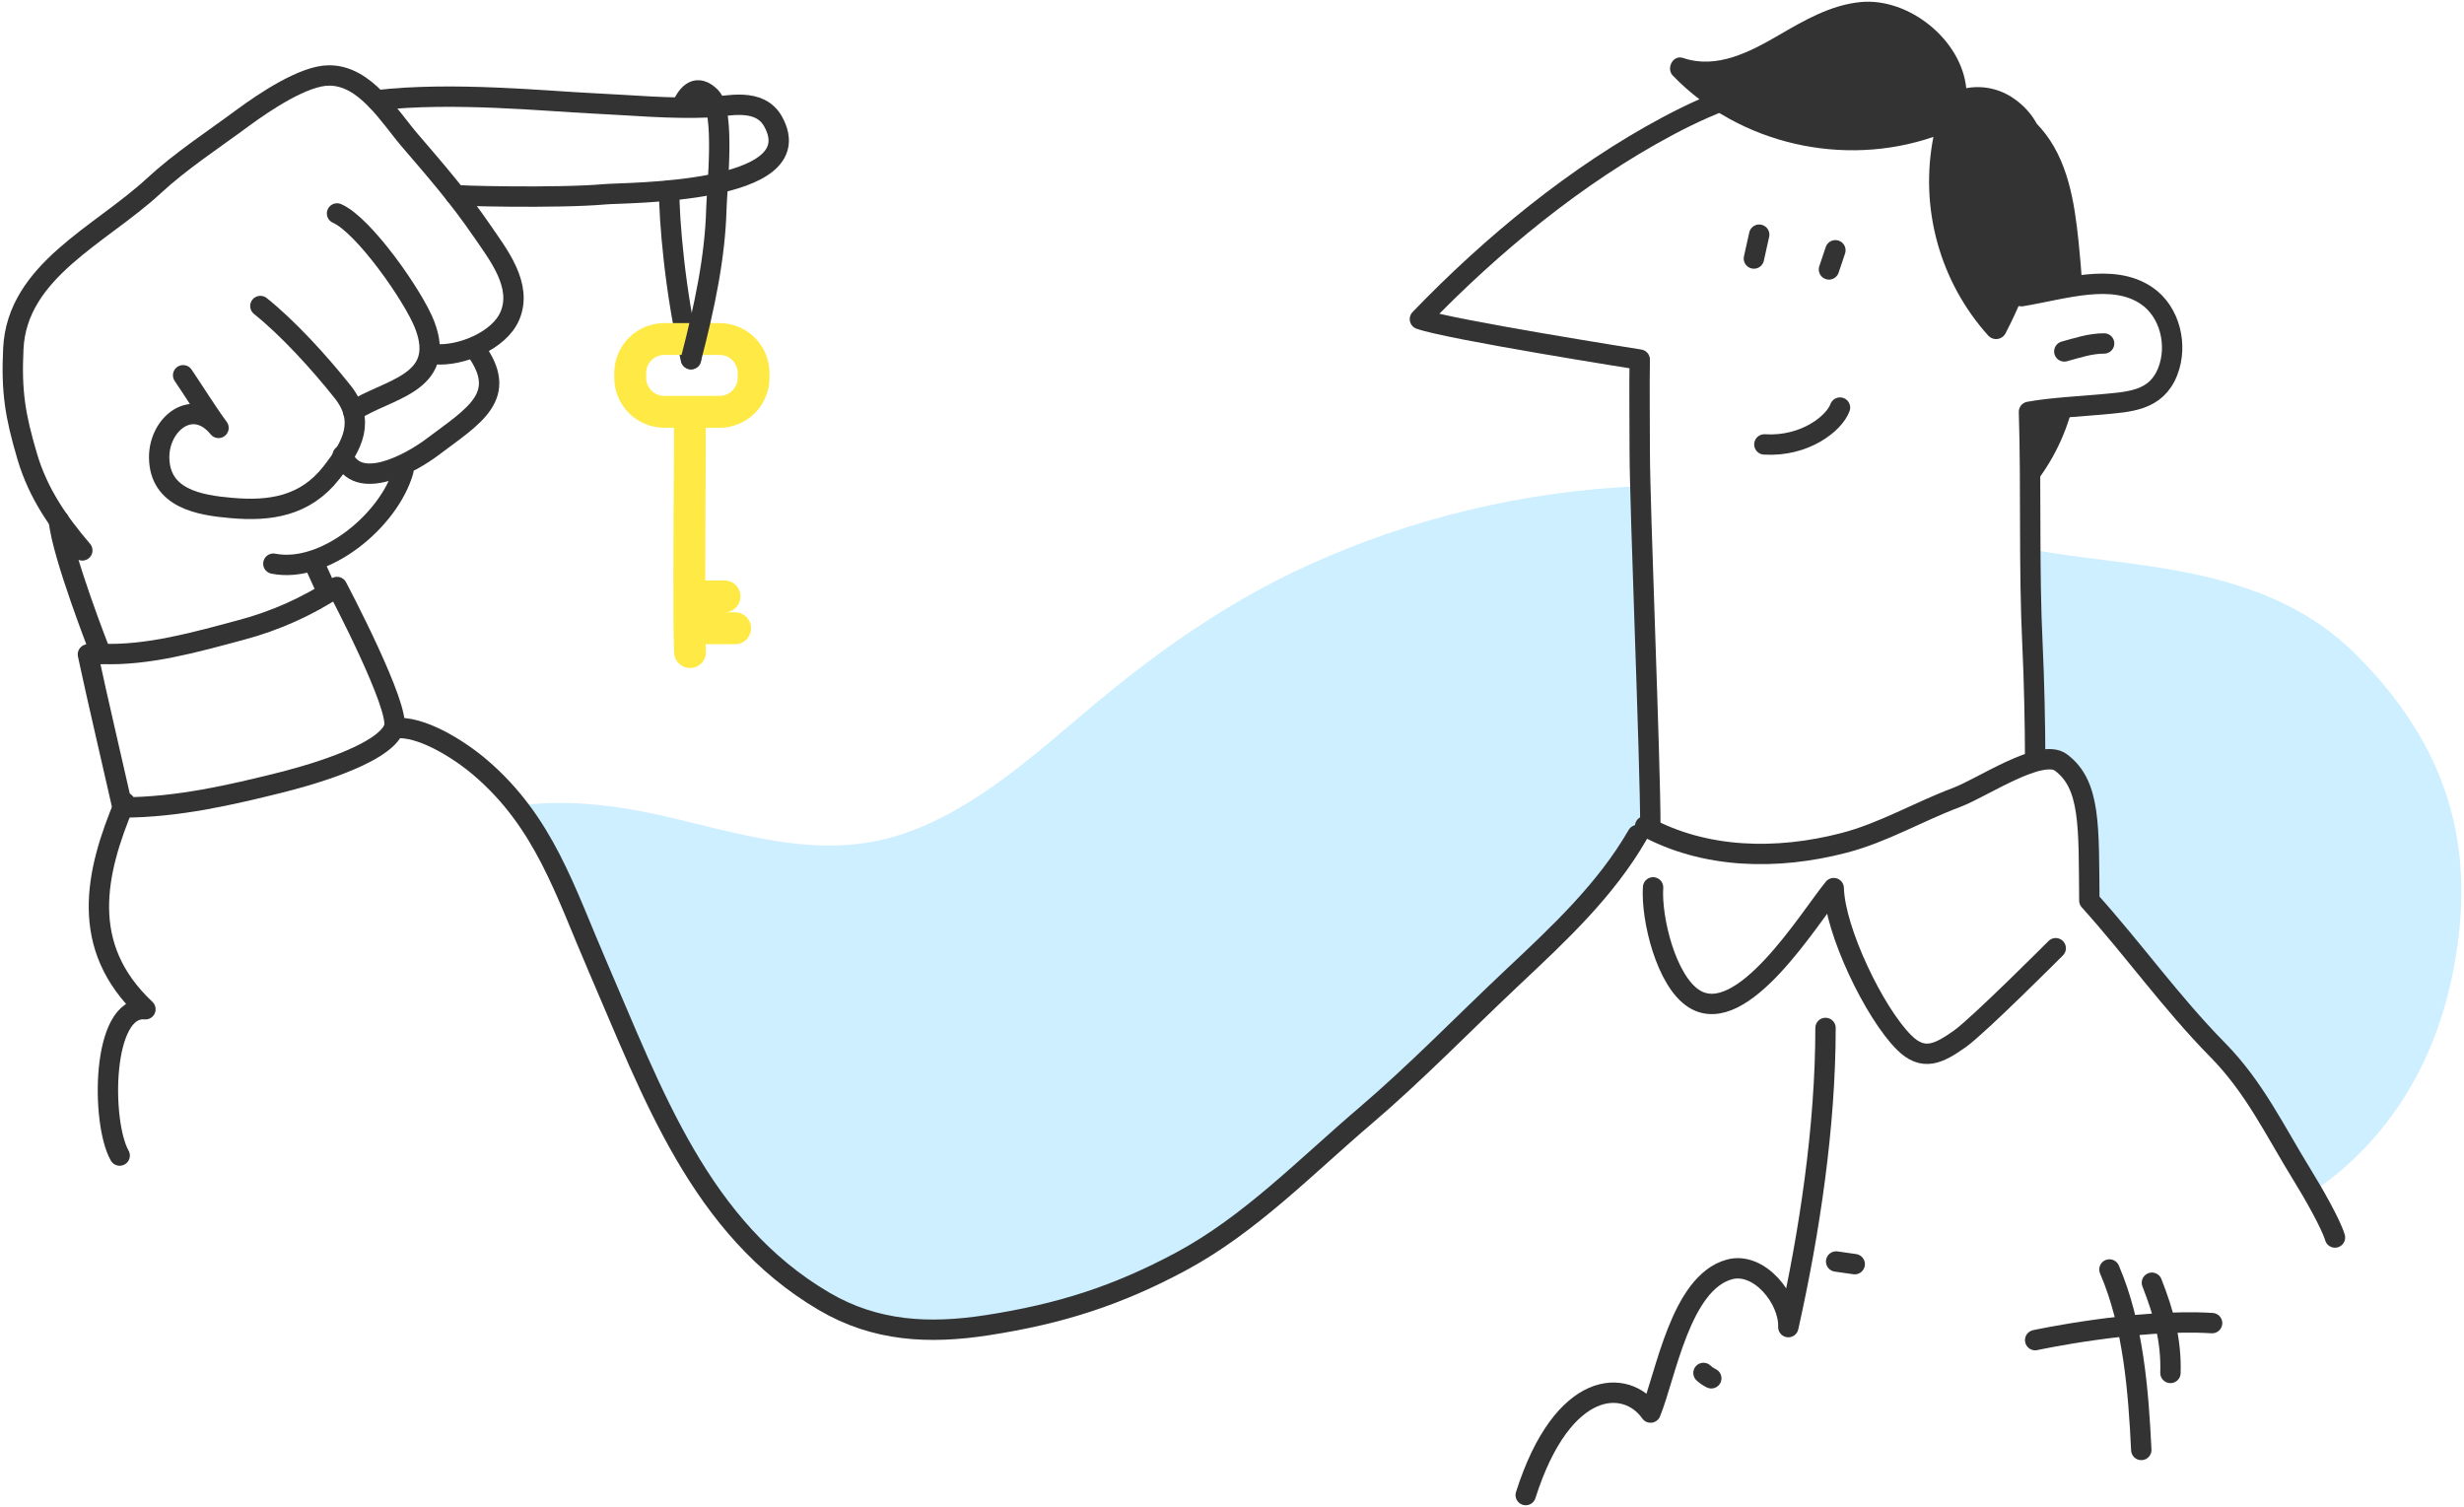 <svg width="242" height="148" viewBox="0 0 242 148" fill="none" xmlns="http://www.w3.org/2000/svg">
<path d="M58.702 94.938C64.072 107.332 68.747 120.657 80.946 127.814C85.975 130.768 91.237 131.036 96.934 130.156C104.139 129.044 109.741 127.244 115.977 123.9C122.771 120.254 128.232 114.579 134.098 109.581C139.051 105.358 143.74 100.516 148.512 96.026C153.138 91.674 157.674 87.455 160.822 82.012L161.573 81.147C161.747 81.24 161.921 81.327 162.105 81.418V81.147C162.105 75.513 161.34 56.47 161.121 47.746C149.806 48.205 138.687 50.856 128.381 55.552C120.769 59.028 114.023 63.727 107.621 69.069C101.848 73.883 95.957 79.426 88.704 81.891C80.418 84.702 72.406 81.706 64.253 79.937C59.759 78.964 55.185 78.547 50.788 79.131C54.42 83.767 56.186 89.141 58.702 94.938Z" fill="#CEEFFF"/>
<path d="M231.409 64.3C222.223 55.1 208.741 55.819 199.405 53.929C199.423 57.081 199.468 60.237 199.621 63.386C199.777 66.639 199.881 71.244 199.881 74.581L199.902 74.796C200.945 74.511 201.849 74.477 202.422 74.904C205.345 77.094 205.137 81.16 205.203 88.459C209.537 93.262 213.242 98.496 217.798 103.122C221.458 106.838 223.446 111.116 226.178 115.53C226.435 115.947 226.762 116.49 227.106 117.084C232.479 113.49 238.815 106.737 241.008 95.017C243.201 83.298 240.591 73.5 231.409 64.3Z" fill="#CEEFFF"/>
<path d="M17.986 36.856C19.088 38.476 20.231 40.349 21.462 42.025C18.935 38.928 15.598 41.635 15.633 44.937C15.675 48.976 19.616 49.619 22.682 49.886C26.505 50.234 29.956 49.727 32.538 46.442C34.679 43.721 35.913 41.319 33.626 38.448C31.339 35.577 28.305 32.244 25.573 30.055" stroke="#333333" stroke-width="2" stroke-linecap="round" stroke-linejoin="round"/>
<path d="M8.083 54.057C5.783 51.36 3.749 48.496 2.665 44.802C1.487 40.808 1.104 38.476 1.309 34.239C1.678 26.593 9.853 23.1 15.069 18.283C17.794 15.767 20.888 13.765 23.838 11.582C25.924 10.046 29.834 7.411 32.305 7.411C35.895 7.39 38.248 11.464 40.299 13.841C42.892 16.854 45.095 19.402 47.337 22.669C48.929 24.998 51.355 28.032 50.072 31.032C49.03 33.464 45.241 34.997 42.742 34.789" stroke="#333333" stroke-width="2" stroke-linecap="round" stroke-linejoin="round"/>
<path d="M33.102 20.963C35.736 22.106 40.64 29.131 41.707 31.901C43.963 37.74 37.912 38.205 34.679 40.385" stroke="#333333" stroke-width="2" stroke-linecap="round" stroke-linejoin="round"/>
<path d="M9.908 64.22C14.496 64.415 19.258 63.059 23.693 61.867C27.037 60.981 30.214 59.557 33.101 57.651C33.101 57.651 39.455 69.653 38.693 71.526C37.592 74.244 29.594 76.35 27.37 76.903C22.827 78.029 17.468 79.301 12.032 79.301C10.934 74.418 9.672 69.124 8.633 64.272C9.099 64.074 9.265 64.29 9.908 64.22Z" stroke="#333333" stroke-width="2" stroke-linecap="round" stroke-linejoin="round"/>
<path d="M46.653 34.254C50.094 38.901 46.528 40.837 42.482 43.892C40.376 45.484 35.065 48.448 33.654 44.722" stroke="#333333" stroke-width="2" stroke-linecap="round" stroke-linejoin="round"/>
<path d="M9.908 64.22C9.908 64.22 6.068 54.464 5.786 51.117" stroke="#333333" stroke-width="2" stroke-linecap="round" stroke-linejoin="round"/>
<path d="M39.617 46.24C38.227 51.106 31.898 56.358 26.848 55.36" stroke="#333333" stroke-width="2" stroke-linecap="round" stroke-linejoin="round"/>
<path d="M30.755 55.101L32.058 57.968" stroke="#333333" stroke-width="2" stroke-linecap="round" stroke-linejoin="round"/>
<path d="M12.255 78.814C9.359 85.7 7.702 92.95 14.284 99.122C9.954 98.709 9.909 110.244 11.754 113.491" stroke="#333333" stroke-width="2" stroke-linecap="round" stroke-linejoin="round"/>
<path d="M38.693 71.526C41.276 71.196 45.071 73.584 47.174 75.384C53.454 80.754 55.47 87.472 58.702 94.938C64.072 107.332 68.747 120.657 80.946 127.814C85.976 130.768 91.238 131.035 96.934 130.156C104.139 129.044 109.742 127.243 115.977 123.9C122.772 120.254 128.232 114.578 134.099 109.58C139.052 105.358 143.74 100.516 148.512 96.026C153.138 91.674 157.674 87.455 160.823 82.012" stroke="#333333" stroke-width="2" stroke-linecap="round" stroke-linejoin="round"/>
<path d="M37.011 9.848C44.393 8.983 53.732 9.942 58.163 10.147C61.966 10.324 65.831 10.707 69.654 10.54C71.371 10.463 74.603 9.497 75.948 11.968C79.82 19.079 61.434 18.895 59.414 19.079C54.875 19.496 44.122 19.239 44.74 19.135" stroke="#333333" stroke-width="2" stroke-linecap="round" stroke-linejoin="round"/>
<path d="M65.727 18.711C65.699 21.314 66.283 28.867 67.864 35.279" stroke="#333333" stroke-width="2" stroke-linecap="round" stroke-linejoin="round"/>
<path d="M199.882 74.581C199.882 71.244 199.778 66.639 199.621 63.386C199.249 55.74 199.514 48.093 199.274 40.447C201.411 40.044 204.835 39.874 206.395 39.721C209.092 39.46 211.762 39.415 212.909 36.471C213.906 33.916 213.141 30.614 210.823 29.037C207.469 26.753 202.656 28.415 198.533 29.089C197.929 23.399 196.744 17.456 193.883 13.101C191.214 9.017 183.38 7.151 178.729 7.63C173.168 8.2 168.671 9.778 163.784 12.388C154.876 17.133 146.476 24.046 139.455 31.341C142.291 32.356 161.046 35.317 161.046 35.317C160.997 37.854 161.046 41.444 161.046 44.378C161.046 49.73 162.088 74.616 162.088 81.181" stroke="#333333" stroke-width="2" stroke-linecap="round" stroke-linejoin="round"/>
<path d="M173.286 43.648C177.252 43.895 180.154 41.587 180.714 40.03" stroke="#333333" stroke-width="2" stroke-linecap="round" stroke-linejoin="round"/>
<path d="M172.779 23.048L172.258 25.39" stroke="#333333" stroke-width="2" stroke-linecap="round" stroke-linejoin="round"/>
<path d="M180.262 24.581L179.63 26.461" stroke="#333333" stroke-width="2" stroke-linecap="round" stroke-linejoin="round"/>
<path d="M161.573 81.147C167.405 84.337 174.471 84.511 181.117 82.78C184.981 81.772 188.322 79.767 192.193 78.307C194.713 77.358 200.462 73.424 202.422 74.89C205.345 77.08 205.137 81.147 205.203 88.445C209.537 93.249 213.242 98.483 217.798 103.109C221.458 106.824 223.446 111.103 226.178 115.517C227.12 117.036 228.931 120.188 229.327 121.54" stroke="#333333" stroke-width="2" stroke-linecap="round" stroke-linejoin="round"/>
<path d="M162.355 87.152C162.154 90.194 163.634 96.373 166.394 98.097C171.114 101.048 177.672 90.18 180.098 87.225C180.202 91.396 184.092 99.491 187.011 102.389C188.888 104.256 190.403 103.509 192.499 102.018C194.352 100.7 201.901 93.127 201.901 93.127" stroke="#333333" stroke-width="2" stroke-linecap="round" stroke-linejoin="round"/>
<path d="M179.292 100.957C179.292 110.598 177.728 121.022 175.639 130.34C175.74 127.559 172.761 123.872 169.842 124.678C165.052 126.006 163.627 135.015 162.109 138.733C159.749 135.366 153.496 135.366 149.847 146.835" stroke="#333333" stroke-width="2" stroke-linecap="round" stroke-linejoin="round"/>
<path d="M199.882 131.619C199.882 131.619 209.787 129.485 217.26 129.947" stroke="#333333" stroke-width="2" stroke-linecap="round" stroke-linejoin="round"/>
<path d="M211.348 125.981C212.498 128.911 213.266 131.619 213.169 134.841" stroke="#333333" stroke-width="2" stroke-linecap="round" stroke-linejoin="round"/>
<path d="M207.177 124.679C209.523 130.122 210.023 136.583 210.305 142.404" stroke="#333333" stroke-width="2" stroke-linecap="round" stroke-linejoin="round"/>
<path d="M180.335 123.896L182.16 124.157" stroke="#333333" stroke-width="2" stroke-linecap="round" stroke-linejoin="round"/>
<path d="M167.305 134.841C167.534 135.051 167.793 135.228 168.073 135.366" stroke="#333333" stroke-width="2" stroke-linecap="round" stroke-linejoin="round"/>
<path d="M199.388 48.076C201.378 45.717 202.804 42.936 203.559 39.943C202.092 40.062 200.469 40.215 199.256 40.444C199.353 42.984 199.378 45.532 199.388 48.076Z" fill="#333333"/>
<path d="M204.494 28.004C204.414 26.566 204.289 25.14 204.146 23.74C203.743 19.84 203.103 15.645 200.438 12.587C200.316 12.444 200.184 12.305 200.052 12.169C199.511 11.184 198.747 10.339 197.82 9.702C197.146 9.221 196.382 8.881 195.574 8.702C194.765 8.522 193.929 8.508 193.114 8.659C192.631 3.866 187.442 -0.249 182.736 0.203C179.806 0.484 177.175 2.014 174.697 3.456C171.872 5.097 168.618 6.817 165.313 5.694C164.295 5.347 163.61 6.737 164.302 7.432C170.836 14.196 181.092 16.469 189.889 13.445C189.209 16.901 189.345 20.468 190.286 23.863C191.227 27.257 192.946 30.385 195.308 32.999C195.42 33.111 195.558 33.197 195.708 33.248C195.859 33.299 196.02 33.315 196.178 33.295C196.336 33.275 196.488 33.218 196.62 33.13C196.753 33.042 196.864 32.924 196.945 32.787C197.581 31.574 198.154 30.326 198.682 29.058C200.528 28.752 202.54 28.244 204.494 28.004Z" fill="#333333"/>
<path d="M202.745 34.514C204.017 34.167 205.3 33.732 206.655 33.732" stroke="#333333" stroke-width="2" stroke-linecap="round" stroke-linejoin="round"/>
<path d="M70.672 31.733H65.237C63.936 31.734 62.689 32.251 61.769 33.171C60.849 34.09 60.331 35.337 60.329 36.638V37.103C60.33 38.404 60.847 39.651 61.766 40.571C62.686 41.491 63.932 42.009 65.233 42.011H66.189C66.189 42.605 66.189 43.335 66.189 44.173C66.137 52.976 66.092 62.507 66.21 64.157C66.239 64.552 66.416 64.921 66.705 65.19C66.995 65.459 67.375 65.609 67.77 65.61H67.885C68.09 65.595 68.29 65.54 68.474 65.448C68.657 65.355 68.821 65.228 68.955 65.072C69.09 64.917 69.192 64.736 69.256 64.541C69.321 64.346 69.346 64.14 69.331 63.935C69.331 63.792 69.31 63.563 69.303 63.268H72.202C72.617 63.268 73.014 63.103 73.308 62.809C73.601 62.516 73.766 62.118 73.766 61.704C73.766 61.289 73.601 60.891 73.308 60.598C73.014 60.304 72.617 60.14 72.202 60.14H71.159C71.574 60.14 71.972 59.975 72.265 59.681C72.558 59.388 72.723 58.99 72.723 58.575C72.723 58.161 72.558 57.763 72.265 57.47C71.972 57.176 71.574 57.011 71.159 57.011H69.265C69.265 52.723 69.296 47.471 69.317 44.194C69.317 43.352 69.317 42.615 69.317 42.014H70.669C71.97 42.012 73.217 41.495 74.137 40.575C75.057 39.655 75.575 38.408 75.577 37.107V36.641C75.576 35.34 75.059 34.093 74.139 33.173C73.22 32.253 71.973 31.735 70.672 31.733ZM72.452 37.103C72.451 37.575 72.263 38.027 71.93 38.361C71.596 38.694 71.144 38.882 70.672 38.883H65.237C64.765 38.882 64.314 38.694 63.981 38.36C63.648 38.027 63.461 37.575 63.461 37.103V36.638C63.461 36.166 63.648 35.715 63.981 35.382C64.314 35.049 64.766 34.861 65.237 34.861H70.672C71.144 34.861 71.596 35.048 71.93 35.381C72.263 35.714 72.451 36.166 72.452 36.638V37.103Z" fill="#FFE945"/>
<path d="M67.865 35.269C69.22 30.055 70.231 25.234 70.357 20.525C70.405 18.554 71.246 10.957 69.783 9.511C68.469 8.214 67.562 9.09 66.961 10.466" stroke="#333333" stroke-width="2" stroke-linecap="round" stroke-linejoin="round"/>
</svg>
